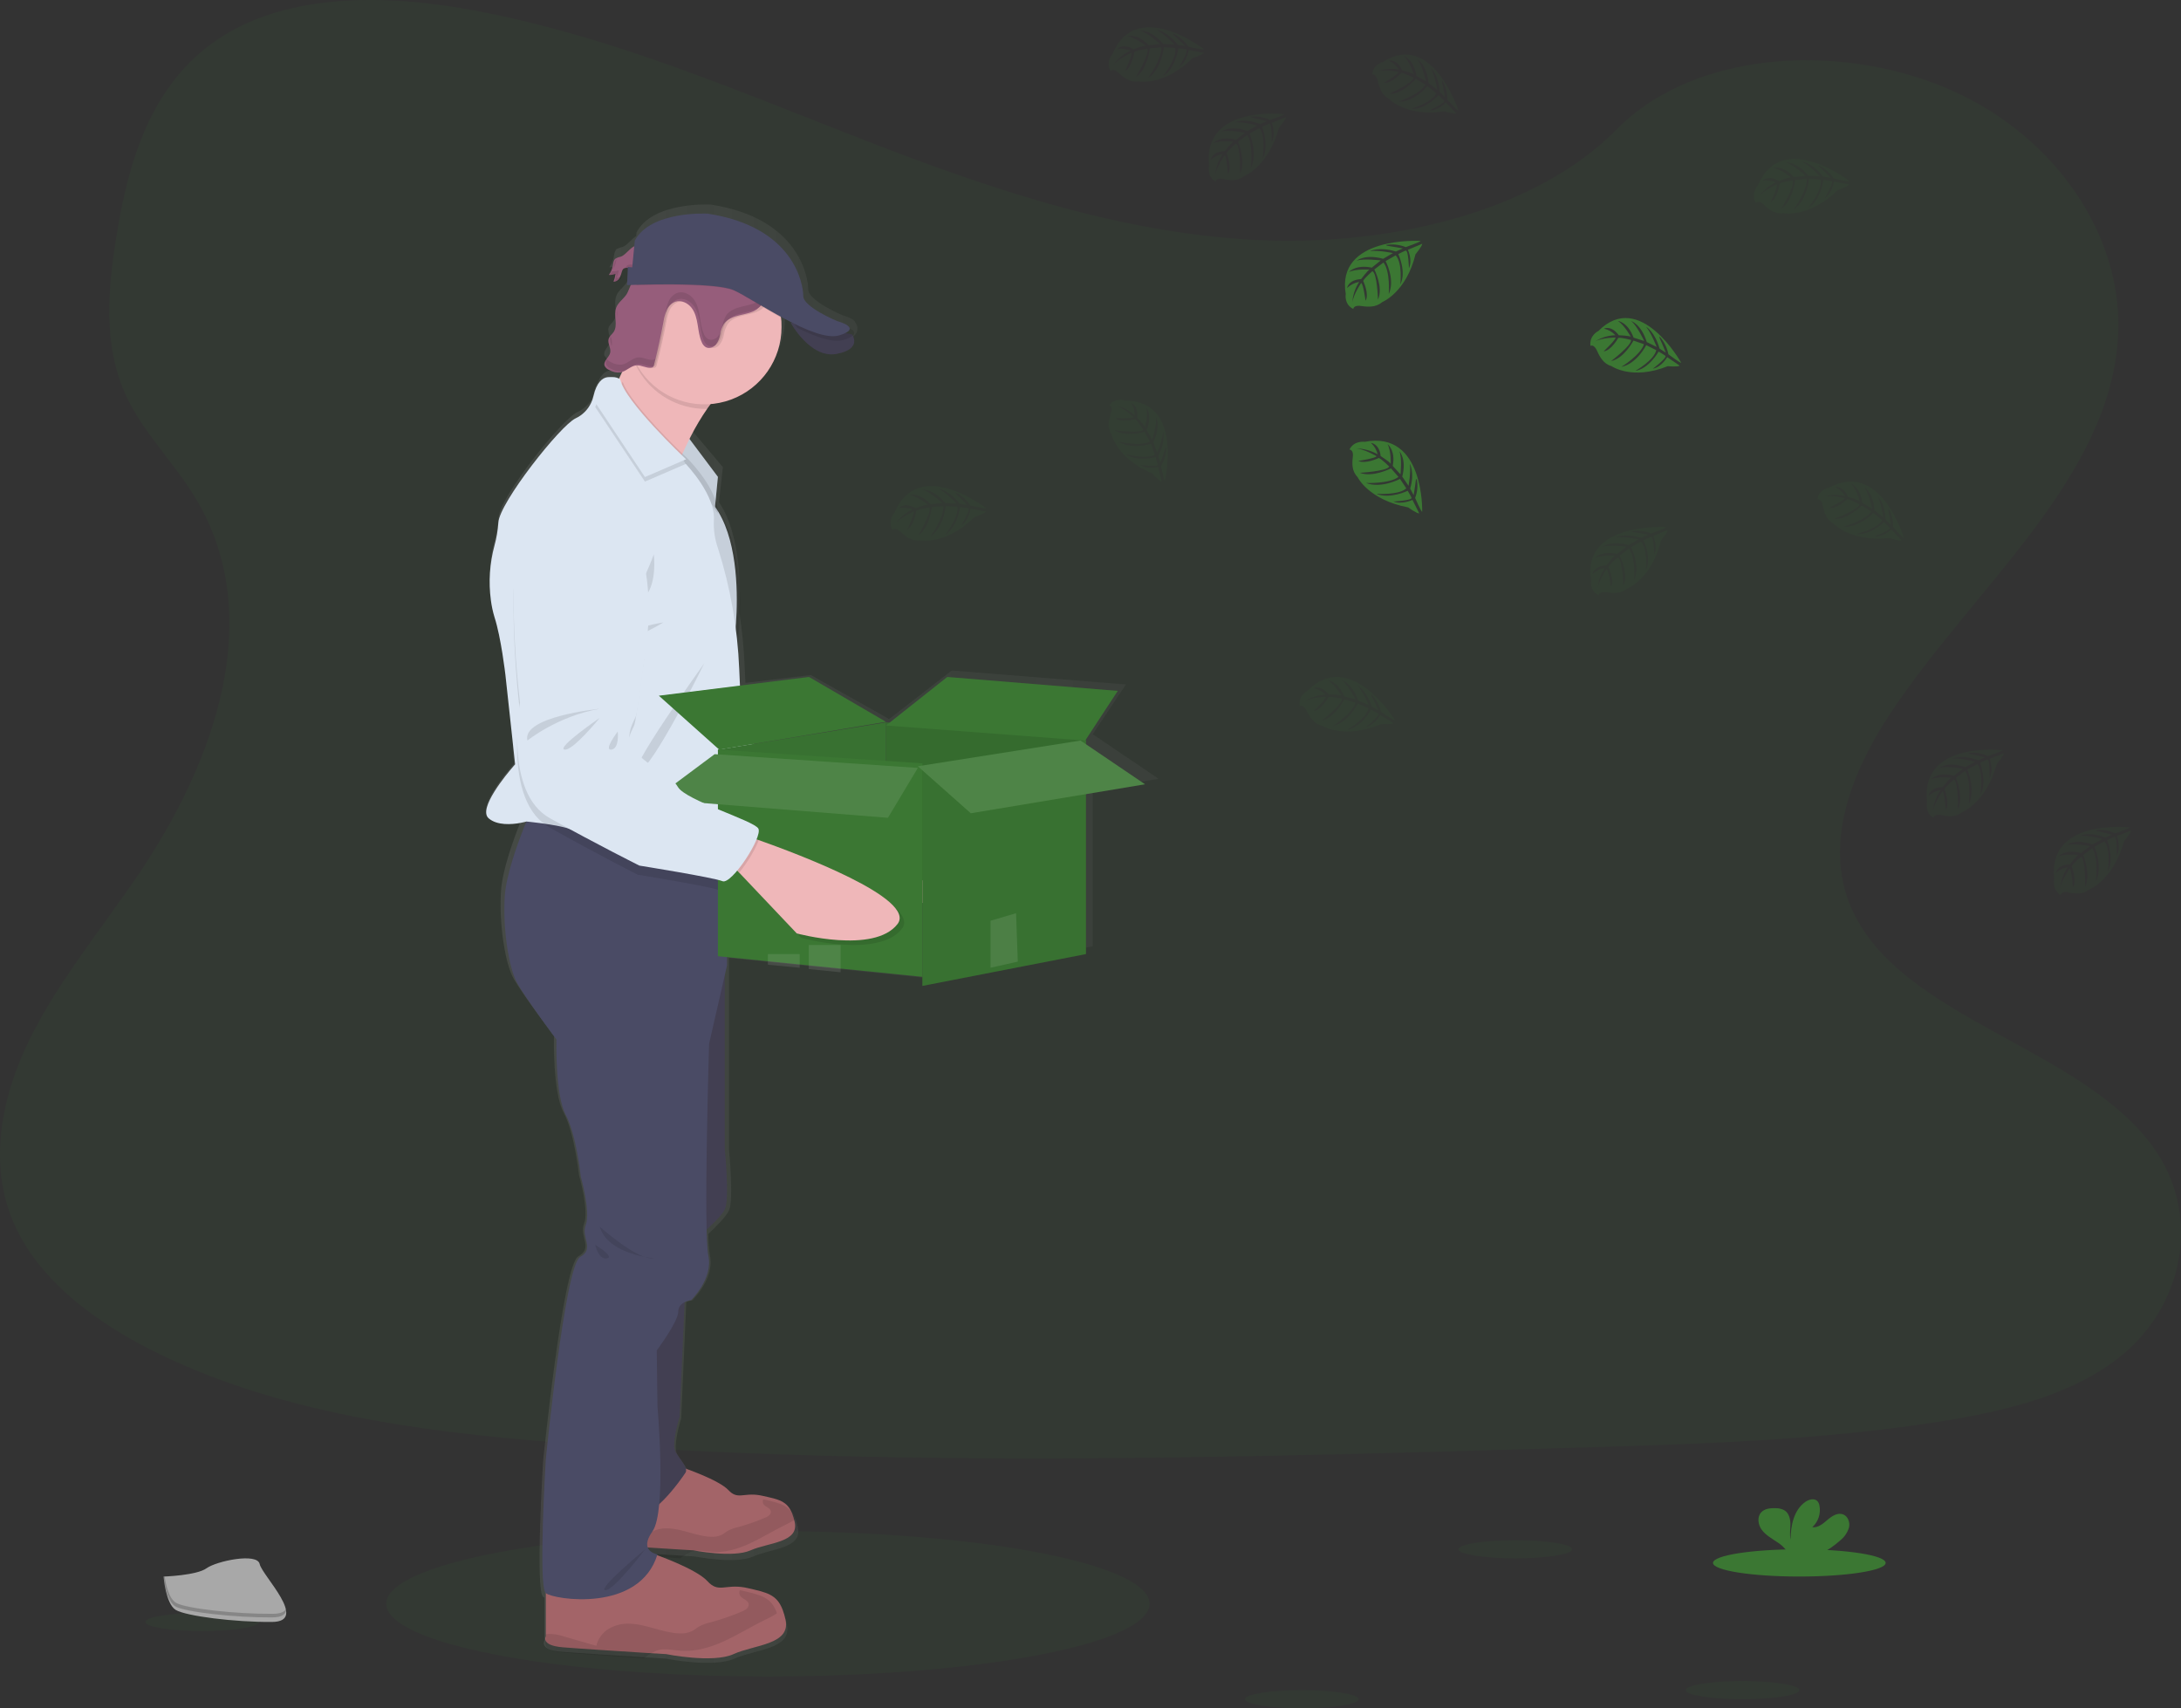 <?xml version="1.0" encoding="UTF-8"?>
<svg width="480px" height="376px" viewBox="0 0 480 376" version="1.1" xmlns="http://www.w3.org/2000/svg" xmlns:xlink="http://www.w3.org/1999/xlink">
    <rect x="0" y="0" width="480" height="376" fill="#333333" stroke="none"/>
    <!-- Generator: Sketch 53 (72520) - https://sketchapp.com -->
    <title>illustration</title>
    <desc>Created with Sketch.</desc>
    <defs>
        <linearGradient x1="0.042%" y1="50.012%" x2="100%" y2="50.012%" id="linearGradient-1">
            <stop stop-color="#808080" stop-opacity="0.25" offset="0%"></stop>
            <stop stop-color="#808080" stop-opacity="0.12" offset="54%"></stop>
            <stop stop-color="#808080" stop-opacity="0.1" offset="100%"></stop>
        </linearGradient>
    </defs>
    <g id="Specialty-Pages" stroke="none" stroke-width="1" fill="none" fill-rule="evenodd">
        <g id="404-Error---Illustration" transform="translate(-720, -229)" fill-rule="nonzero">
            <g id="Content" transform="translate(720, 229)">
                <g id="illustration">
                    <ellipse id="Oval" fill="#3B77333" opacity="0.1" cx="169" cy="353" rx="84" ry="16"></ellipse>
                    <path d="M278.884,52.919 C248.112,51.855 218.805,41.926 190.819,31.067 C162.834,20.207 135.114,8.179 105.079,2.426 C85.761,-1.275 63.666,-1.802 48.104,8.535 C33.123,18.511 28.282,35.684 25.682,51.632 C23.723,63.631 22.572,76.263 27.935,87.498 C31.663,95.298 38.272,101.854 42.846,109.326 C58.76,135.321 47.51,167.377 30.27,192.759 C22.187,204.664 12.797,216.037 6.554,228.697 C0.311,241.357 -2.575,255.912 2.888,268.862 C8.299,281.688 21.198,291.303 35.172,298.073 C63.552,311.826 96.982,315.759 129.603,317.992 C201.793,322.923 274.363,320.79 346.742,318.647 C373.53,317.859 400.432,317.056 426.782,312.918 C441.416,310.619 456.522,306.971 467.148,298.163 C480.633,286.985 483.975,268.059 474.937,254.045 C459.779,230.53 417.881,224.692 407.273,199.462 C401.444,185.572 407.43,170.104 415.908,157.225 C434.09,129.592 464.562,105.35 466.164,73.769 C467.267,52.078 452.618,30.354 429.967,20.088 C406.227,9.328 373.302,10.682 355.795,28.492 C337.751,46.81 306.057,53.864 278.884,52.919 Z" id="Path" fill="#3B77333" opacity="0.1"></path>
                    <path d="M255,171.422 L240.483,161.594 L240.483,161.594 L247.805,150.647 L209.462,147.578 L195.684,158.277 L178.436,148.568 L164.051,150.305 L163.881,146.497 C163.703,142.528 163.305,138.571 162.691,134.646 C162.753,133.456 162.795,132.09 162.79,130.606 C162.79,124.347 161.947,116.051 158.24,110.521 L159.094,102.82 L152.174,94.61 C153.285,92.387 154.552,90.246 155.965,88.204 C156.202,87.861 156.439,87.528 156.695,87.204 C165.677,86.552 172.763,79.137 172.763,70.07 C172.763,69.652 172.763,69.233 172.715,68.819 C172.715,68.652 172.682,68.481 172.663,68.314 C173.54,68.79 174.426,69.266 175.313,69.742 C175.478,69.98 175.668,70.218 175.877,70.499 L175.877,70.499 L175.919,70.551 L176.185,70.88 L176.27,70.98 C176.365,71.094 176.464,71.203 176.564,71.317 L176.63,71.394 C176.881,71.674 177.147,71.96 177.431,72.241 C177.465,72.268 177.497,72.299 177.526,72.331 L177.881,72.664 L177.981,72.755 C178.284,73.026 178.607,73.288 178.929,73.535 L179.033,73.611 L179.441,73.892 L179.574,73.978 C179.73,74.073 179.891,74.173 180.047,74.264 L180.104,74.297 C180.289,74.397 180.479,74.492 180.668,74.582 L180.763,74.62 C180.924,74.69 181.082,74.757 181.237,74.82 L181.384,74.873 C181.55,74.93 181.711,74.982 181.882,75.03 L181.986,75.058 C182.195,75.111 182.403,75.154 182.616,75.187 L182.64,75.187 C182.841,75.219 183.043,75.24 183.247,75.249 L183.384,75.249 C183.566,75.258 183.748,75.258 183.929,75.249 L184.048,75.249 C184.275,75.236 184.501,75.209 184.725,75.168 C185.786,75.028 186.804,74.661 187.711,74.092 C187.942,73.937 188.147,73.746 188.318,73.526 C189.266,72.279 188.223,70.913 188.223,70.913 L188.223,70.913 C187.854,70.028 185.455,69.404 185.455,69.404 C185.455,69.404 177.872,66.225 177.872,63.693 C177.872,61.161 175.976,48.025 156.406,45.022 C156.406,45.022 143.676,44.303 140.097,51.147 L140.021,51.947 C138.969,52.608 138.097,53.936 137.059,54.326 C136.611,54.423 136.178,54.583 135.775,54.802 L135.775,54.712 L135.775,54.712 C135.655,54.817 135.557,54.945 135.485,55.088 C135.263,55.533 135.129,56.018 135.092,56.516 C134.985,57.123 134.775,57.707 134.471,58.243 C134.386,58.396 134.291,58.542 134.187,58.681 L134.187,58.681 L134.106,58.81 C134.656,58.853 135.209,58.763 135.718,58.548 C135.638,59.2 135.478,59.839 135.244,60.452 C135.859,60.472 136.429,60.129 136.704,59.576 L136.704,59.538 L136.765,59.452 C136.884,59.232 136.983,59.001 137.059,58.762 L137.007,58.819 C137.102,58.51 137.187,58.196 137.291,57.891 C137.339,57.72 137.418,57.558 137.524,57.415 C137.78,57.155 138.144,57.034 138.505,57.087 L138.31,61.213 L138.396,61.213 C138.281,61.513 138.142,61.803 137.979,62.079 C137.305,63.174 136.083,63.921 135.632,65.121 C135.438,65.699 135.364,66.311 135.414,66.92 C135.414,67.277 135.457,67.638 135.485,67.995 L135.485,67.967 C135.552,68.919 135.571,69.823 135.059,70.589 C134.708,71.113 134.144,71.508 133.95,72.103 C133.896,72.269 133.872,72.443 133.879,72.617 C133.917,73.138 134.025,73.652 134.201,74.145 C134.203,74.135 134.203,74.125 134.201,74.116 C134.319,74.478 134.347,74.864 134.282,75.239 C134.068,76.191 132.917,76.986 132.973,77.895 C132.97,78.015 132.988,78.134 133.026,78.247 C133.247,78.691 133.631,79.032 134.097,79.199 C134.827,79.616 135.667,79.802 136.504,79.732 C136.818,79.675 137.122,79.571 137.405,79.423 C137.073,80.189 136.732,80.946 136.386,81.664 C136.334,81.779 136.277,81.893 136.22,82.007 C136.22,82.007 133.291,80.041 131.627,84.049 C131.142,84.882 130.794,85.788 130.599,86.733 C130.516,87.111 130.398,87.481 130.248,87.837 C129.51,89.093 128.404,90.09 127.082,90.693 C123.689,92.254 109.982,109.421 109.74,113.867 C109.621,115.602 109.329,117.321 108.868,118.997 C107.789,122.945 107.511,127.071 108.052,131.129 C108.222,132.44 108.503,133.735 108.891,134.998 C110.346,139.439 111.318,147.725 111.318,147.725 L112.892,162.108 C112.833,164.093 112.919,166.08 113.148,168.053 C111.541,169.895 105.09,177.571 107.555,179.661 C109.451,181.308 112.768,181.036 114.631,180.698 C113.062,184.596 110.593,191.374 110.266,196.028 C109.792,202.915 111.076,212.039 113.11,215.542 C115.143,219.045 121.921,228.031 121.921,228.031 C121.921,228.031 121.603,240.358 124.025,244.836 C126.447,249.315 127.423,258.605 127.423,258.605 C127.423,258.605 129.684,266.449 128.551,269.333 C127.419,272.217 130.651,274.616 127.257,276.534 C123.864,278.452 119.522,321.682 119.522,321.682 C119.522,321.682 117.773,350.015 119.522,351.457 C119.616,351.525 119.716,351.584 119.821,351.633 L119.821,361.152 C119.821,361.152 118.608,363.151 123.542,363.555 C126.921,363.827 136.5,364.44 142.183,364.797 L146.586,365.074 C146.586,365.074 157.013,367.158 161.62,365.074 C166.227,362.989 174.393,363.036 173.18,357.53 C173.019,356.78 172.803,356.044 172.535,355.326 C171.203,351.909 168.943,351.519 164.776,350.567 C164.535,350.514 164.302,350.467 164.089,350.429 C159.7,349.663 158.259,351.714 155.8,349.044 C153.662,346.735 146.856,344.151 144.538,343.332 C144.595,343.161 144.666,342.995 144.723,342.818 C144.067,342.707 143.456,342.408 142.965,341.957 L149.245,342.357 L152.984,342.59 C152.984,342.59 161.847,344.365 165.781,342.59 C169.715,340.815 176.635,340.862 175.602,336.184 C175.466,335.546 175.283,334.92 175.057,334.309 C173.924,331.405 172,331.086 168.459,330.282 C168.255,330.239 168.066,330.196 167.876,330.163 C164.146,329.511 162.923,331.253 160.833,328.988 C159.041,327.055 153.387,324.89 151.354,324.152 C151.354,323.095 149.932,321.591 149.036,320.083 C147.984,318.322 149.927,312.158 149.927,312.158 L151.036,286.586 C151.459,286.397 151.905,286.269 152.363,286.205 C152.363,286.205 157.378,281.398 156.245,276.277 C156.014,274.728 155.894,273.165 155.885,271.599 C157.534,270.061 159.805,267.791 160.449,266.392 C161.501,264.112 160.449,253.065 160.449,253.065 L160.449,210.826 L168.838,211.677 L176.45,212.463 L178.768,212.701 L186.38,213.472 L203.874,215.247 L219.638,212.249 L226.458,210.954 L240.483,208.289 L240.483,173.831 L255,171.422 Z M139.538,57.239 L138.561,57.134 C138.884,57.149 139.225,57.211 139.538,57.239 Z" id="Shape" fill="url(#linearGradient-1)"></path>
                    <path d="M220.585,194.92 C215.739,201.603 198.318,198.063 198.318,198.063 L184.817,185.888 L183,184.239 L186.048,178 C186.048,178 187.017,178.257 188.679,178.715 C197.407,181.157 224.675,189.302 220.585,194.92 Z" id="Path" fill="#EFB7B9"></path>
                    <path d="M189,178.725 C188.474,180.752 187.034,183.788 185.603,186 L184,184.328 L186.688,178 C186.688,178 187.551,178.261 189,178.725 Z" id="Path" fill="#000000" opacity="0.1"></path>
                    <path d="M143.772,106.201 C143.772,106.201 131.415,111.646 132.022,125.018 C132.458,133.633 133.403,142.214 134.851,150.719 C134.851,150.719 132.325,170.841 142.844,176.028 C153.363,181.215 163.097,185.48 163.097,185.48 C163.097,185.48 179.554,187.239 181.6,187.966 C183.645,188.693 190.035,177.582 188.856,175.852 C187.677,174.121 172.572,170.492 170.647,167.605 C168.723,164.717 164.272,162.934 164.272,162.934 C164.272,162.934 159.676,160.171 159.363,157.675 C159.051,155.18 160.263,153.32 160.571,152.225 C160.879,151.13 161.659,140.56 161.659,140.56 C161.659,140.56 166.846,102.936 143.772,106.201 Z" id="Path" fill="#DCE6F2"></path>
                    <path d="M153,150 C153,150 135.414,152.589 137.116,158 C137.116,158 143.501,152.159 153,150 Z" id="Path" fill="#000000" opacity="0.1"></path>
                    <path d="M152,152 C152,152 143.563,159.598 145.214,159.987 C146.865,160.376 152,152 152,152 Z" id="Path" fill="#000000" opacity="0.1"></path>
                    <path d="M156.933,155 C156.933,155 155.338,160.344 156.319,159.982 C157.299,159.62 156.933,155 156.933,155 Z" id="Path" fill="#000000" opacity="0.1"></path>
                    <path d="M190.202,178.459 L189.183,178.17 C189.473,177.225 189.554,176.458 189.316,176.104 C188.148,174.392 173.198,170.807 171.296,167.945 C169.394,165.084 164.981,163.324 164.981,163.324 C164.981,163.324 160.43,160.591 160.12,158.122 C159.81,155.653 161.011,153.813 161.316,152.73 C161.621,151.647 162.393,141.185 162.393,141.185 C162.393,141.185 167.517,103.968 144.664,107.199 C144.664,107.199 132.425,112.59 133.021,125.819 C133.453,134.342 134.391,142.832 135.828,151.245 C135.828,151.245 133.326,171.152 143.744,176.283 C154.163,181.415 163.804,185.634 163.804,185.634 C163.804,185.634 180.099,187.369 182.129,188.093 C182.896,188.367 184.283,186.953 185.641,185.009 L186.414,185.724 L199.691,198.049 C199.691,198.049 216.825,201.639 221.591,194.871 C225.618,189.176 198.805,180.928 190.202,178.459 Z" id="Path" fill="#000000" opacity="0.1"></path>
                    <path d="M136.65,56.481 C136.219,56.564 135.806,56.72 135.431,56.943 C134.99,57.301 134.99,57.914 134.88,58.449 C134.751,59.193 134.45,59.898 134,60.511 C134.501,60.547 135.003,60.466 135.466,60.274 C135.39,60.864 135.243,61.444 135.026,62 C135.586,62.014 136.102,61.705 136.346,61.21 C136.579,60.724 136.763,60.217 136.896,59.696 C136.938,59.54 137.009,59.393 137.108,59.264 C137.512,58.794 138.265,59.005 138.89,59.066 C139.949,59.153 140.974,58.671 141.566,57.806 C142.231,56.818 142.271,54.29 140.686,54.022 C139.031,53.755 138.001,55.99 136.65,56.481 Z" id="Path" fill="#965D7B"></path>
                    <g id="Group" opacity="0.1" transform="translate(134, 57)" fill="#000000">
                        <path d="M1.549,0.713 C1.592,0.508 1.62,0.296 1.672,0.092 L1.672,0.092 C1.222,0.438 1.198,1.025 1.08,1.546 C1.02,1.846 0.927,2.141 0.801,2.425 C1.173,1.902 1.428,1.321 1.549,0.713 L1.549,0.713 Z" id="Path"></path>
                        <path d="M1.701,4.154 C1.936,3.618 2.096,3.058 2.174,2.487 C1.7,2.663 1.186,2.741 0.673,2.717 C0.523,3.01 0.341,3.289 0.128,3.55 C0.665,3.587 1.204,3.509 1.701,3.325 C1.622,3.896 1.463,4.456 1.227,4.992 C1.829,5.004 2.385,4.706 2.648,4.229 C2.766,4.04 2.861,3.84 2.932,3.633 C2.65,3.981 2.185,4.177 1.701,4.154 L1.701,4.154 Z" id="Path"></path>
                        <path d="M5.859,1.321 C5.187,1.262 4.372,1.058 3.936,1.512 C3.833,1.638 3.756,1.779 3.709,1.929 C3.666,2.038 3.628,2.15 3.595,2.263 C4.045,1.95 4.775,2.117 5.386,2.171 C6.525,2.253 7.626,1.788 8.266,0.954 C8.409,0.752 8.516,0.531 8.583,0.3 C7.924,1.017 6.904,1.4 5.859,1.321 Z" id="Path"></path>
                    </g>
                    <polygon id="Path" fill="#DCE6F2" points="151.279 96 158 104.958 157.123 114 149 99.908"></polygon>
                    <polygon id="Path" fill="#000000" opacity="0.1" points="158 104.958 157.175 113.463 157.122 114 149.789 101.28 149 99.908 149.229 99.512 151.275 96 151.73 96.606"></polygon>
                    <path d="M162.719,83.806 C160.209,84.509 157.812,86.923 155.726,89.854 C154.316,91.877 153.055,93.995 151.952,96.193 C151.267,97.533 150.664,98.821 150.163,99.942 L149.813,100.74 C148.967,102.693 148.495,104 148.495,104 C148.495,104 129.287,89.888 132.326,88.937 C133.347,88.619 134.689,86.481 136.017,83.787 L136.182,83.444 C137.024,81.715 137.85,79.786 138.585,77.971 C140.087,74.241 141.201,71 141.201,71 C141.201,71 170.378,81.667 162.719,83.806 Z" id="Path" fill="#EFB7B9"></path>
                    <path d="M174,71 C174,71 178.312,78.987 184.105,77.898 C189.898,76.809 187.514,73.609 187.514,73.609 L174,71 Z" id="Path" fill="#444053"></path>
                    <path d="M165.194,341.232 C161.323,342.96 152.57,341.232 152.57,341.232 L148.881,341.007 C144.09,340.708 136.07,340.202 133.234,339.977 C129.094,339.645 130.11,337.987 130.11,337.987 L130.11,327.972 L150.193,323 C150.193,323 158.132,325.655 160.307,327.972 C162.372,330.182 163.579,328.483 167.263,329.12 C167.445,329.152 167.637,329.19 167.838,329.237 C171.335,330.018 173.233,330.328 174.354,333.16 C174.579,333.755 174.76,334.366 174.895,334.986 C175.93,339.547 169.06,339.514 165.194,341.232 Z" id="Path" fill="#A36468"></path>
                    <path d="M175,334.419 C174.286,334.899 173.536,335.314 172.757,335.658 C170.143,336.943 167.657,338.51 165.015,339.723 C162.372,340.937 159.525,341.802 156.664,341.571 C155.167,341.454 153.637,341.059 152.206,341.52 C151.322,341.888 150.488,342.386 149.73,343 C144.977,342.672 137.021,342.119 134.208,341.874 C130.102,341.51 131.109,339.698 131.109,339.698 L131.109,338.417 C131.257,338.417 131.423,338.371 131.613,338.356 C132.597,338.339 133.576,338.497 134.512,338.822 C136.575,339.426 138.628,340.02 140.691,340.614 C141.033,339.22 141.893,338.039 143.067,337.347 C144.244,336.674 145.566,336.347 146.898,336.4 C150.096,336.446 153.124,338.08 156.317,338.243 C157.21,338.332 158.109,338.17 158.927,337.772 C159.364,337.537 159.749,337.194 160.176,336.933 C160.861,336.576 161.584,336.313 162.329,336.149 C164.424,335.588 166.48,334.873 168.484,334.009 C169.054,333.768 169.72,333.333 169.644,332.678 C169.544,331.807 168.275,331.705 167.942,330.906 C167.823,330.614 167.837,330.279 167.98,330 C168.161,330.036 168.351,330.077 168.551,330.128 C172.006,330.983 173.888,331.321 175,334.419 Z" id="Path" fill="#000000" opacity="0.1"></path>
                    <path d="M161.444,364.071 C156.888,366.161 146.578,364.071 146.578,364.071 L142.238,363.816 C136.618,363.455 127.151,362.853 123.808,362.569 C118.931,362.164 120.13,360.161 120.13,360.161 L120.13,348.02 L143.787,342 C143.787,342 153.138,345.212 155.699,348.02 C158.131,350.693 159.536,348.636 163.895,349.407 C164.111,349.445 164.336,349.493 164.571,349.546 C168.69,350.51 170.925,350.871 172.244,354.3 C172.511,355.02 172.724,355.758 172.882,356.51 C174.071,362.029 166,361.986 161.444,364.071 Z" id="Path" fill="#A36468"></path>
                    <path d="M171,355.077 C170.173,355.631 169.303,356.11 168.401,356.508 C165.372,357.99 162.488,359.797 159.425,361.199 C156.363,362.6 153.062,363.594 149.743,363.333 C148.01,363.197 146.235,362.73 144.592,363.273 C143.562,363.703 142.593,364.284 141.712,365 C136.225,364.623 126.982,363.996 123.718,363.699 C118.957,363.278 120.127,361.188 120.127,361.188 L120.127,359.712 C120.321,359.678 120.516,359.655 120.712,359.642 C121.853,359.619 122.989,359.801 124.074,360.179 L131.234,362.248 C131.637,360.635 132.641,359.271 134.01,358.477 C135.375,357.696 136.908,357.319 138.454,357.382 C142.162,357.437 145.669,359.32 149.373,359.511 C150.404,359.612 151.442,359.427 152.388,358.974 C152.898,358.698 153.324,358.301 153.839,358.005 C154.631,357.589 155.47,357.285 156.335,357.101 C158.75,356.447 161.121,355.622 163.433,354.63 C164.094,354.349 164.866,353.847 164.777,353.093 C164.66,352.089 163.19,351.969 162.801,351.045 C162.669,350.707 162.686,350.323 162.848,350 C163.059,350.04 163.279,350.09 163.508,350.146 C167.53,351.11 169.712,351.502 171,355.077 Z" id="Path" fill="#000000" opacity="0.1"></path>
                    <path d="M150.863,282 L149.57,311.806 C149.57,311.806 147.634,317.892 148.684,319.633 C149.735,321.374 151.507,323.11 150.863,324.14 C150.219,325.169 142.474,336.298 139.971,332.029 C137.469,327.759 135,309.258 135,309.258 L137.309,286.407 L150.863,282 Z" id="Path" fill="#444053"></path>
                    <path d="M155.697,207 L159.505,211.737 L159.505,252.942 C159.505,252.942 160.619,263.926 159.505,266.195 C158.392,268.463 152.747,273 152.747,273 L148,250.315 L149.026,226.318 L155.697,207 Z" id="Path" fill="#444053"></path>
                    <path d="M150.863,282 L149.57,311.806 C149.57,311.806 147.634,317.892 148.684,319.633 C149.735,321.374 151.507,323.11 150.863,324.14 C150.219,325.169 142.474,336.298 139.971,332.029 C137.469,327.759 135,309.258 135,309.258 L137.309,286.407 L150.863,282 Z" id="Path" fill="#37384E" opacity="0.1"></path>
                    <path d="M155.697,207 L159.505,211.737 L159.505,252.942 C159.505,252.942 160.619,263.926 159.505,266.195 C158.392,268.463 152.747,273 152.747,273 L148,250.315 L149.026,226.318 L155.697,207 Z" id="Path" fill="#37384E" opacity="0.1"></path>
                    <path d="M160,190.38 L160,212.511 L156.058,229.738 C156.058,229.738 154.795,271.31 155.897,276.365 C157,281.42 152.112,286.166 152.112,286.166 C152.112,286.166 149.272,286.484 149.272,288.694 C149.272,290.903 144.54,297.229 144.54,297.229 L144.697,309.558 C144.697,309.558 146.75,332.636 143.594,337.061 C140.438,341.485 144.697,342.12 144.697,342.12 C140.755,355.08 121.827,352.078 120.118,350.656 C118.41,349.233 120.118,321.256 120.118,321.256 C120.118,321.256 124.349,278.579 127.661,276.682 C130.974,274.786 127.822,272.415 128.925,269.57 C130.027,266.725 127.822,258.981 127.822,258.981 C127.822,258.981 126.876,249.81 124.51,245.386 C122.144,240.962 122.456,228.79 122.456,228.79 C122.456,228.79 115.831,219.937 113.863,216.461 C111.894,212.985 110.626,203.975 111.099,197.176 C111.421,192.581 113.83,185.89 115.358,182.04 C116.092,180.195 116.622,179 116.622,179 L117.071,179.119 L142.917,185.899 L160,190.38 Z" id="Path" fill="#4A4B65"></path>
                    <path d="M162.74,83.915 C160.272,84.623 157.915,87.051 155.863,90 L155.327,90 C149.206,90.004 143.55,86.735 140.502,81.43 C139.876,80.35 139.372,79.203 139,78.012 C140.478,74.26 141.573,71 141.573,71 C141.573,71 170.272,81.764 162.74,83.915 Z" id="Path" fill="#000000" opacity="0.1"></path>
                    <path d="M172,71.992 C172.012,79.114 167.572,85.486 160.883,87.95 C154.193,90.415 146.674,88.447 142.053,83.024 C137.432,77.6 136.691,69.872 140.197,63.671 C140.712,62.752 141.314,61.883 141.995,61.078 C143.116,59.744 144.434,58.587 145.903,57.649 C150.952,54.444 157.316,54.126 162.66,56.811 C168.004,59.496 171.542,64.789 171.976,70.748 C171.986,71.166 172,71.579 172,71.992 Z" id="Path" fill="#EFB7B9"></path>
                    <path d="M158,112.489 L157.944,113 L150.155,100.924 C149.34,102.833 148.886,104.111 148.886,104.111 C148.886,104.111 130.387,90.298 133.314,89.369 C134.298,89.058 135.59,86.968 136.869,84.334 L137.028,84 C138.386,88.013 146.278,96.034 149.561,99.248 C149.94,99.619 150.254,99.926 150.497,100.149 L150.998,100.613 L151.261,100.873 C152.455,102.095 157.494,107.482 158,112.489 Z" id="Path" fill="#000000" opacity="0.1"></path>
                    <path d="M163,154.21 L162.135,182.044 L161.983,187 C161.983,187 151.732,186.05 142.166,185.004 C134.464,184.163 127.203,183.255 126.086,182.723 C124.66,182.053 121.603,181.535 119.192,181.207 C117.328,180.955 115.864,180.822 115.864,180.822 C115.864,180.822 115.317,180.984 114.476,181.136 C112.64,181.469 109.417,181.739 107.539,180.109 C105.138,178.023 111.447,170.444 113.021,168.624 L113.368,168.229 L112.774,162.741 L111.228,148.508 C111.228,148.508 110.277,140.311 108.851,135.915 C108.47,134.665 108.195,133.385 108.029,132.089 C107.499,128.075 107.77,123.995 108.827,120.086 C109.279,118.425 109.566,116.723 109.683,115.006 C109.921,110.61 123.352,93.621 126.68,92.077 C128.178,91.379 129.382,90.178 130.085,88.684 C130.317,88.214 130.491,87.718 130.603,87.206 C132.029,81.028 135.638,83.48 135.638,83.48 C136.508,88.313 149.977,101.106 149.977,101.106 L150.244,101.372 C151.58,102.74 157.532,109.165 157.109,114.649 C157.025,116.69 157.33,118.729 158.008,120.656 C160.748,129.278 162.323,138.228 162.691,147.268 L163,154.21 Z" id="Path" fill="#DCE6F2"></path>
                    <path d="M143.902,122 C143.902,122 140.756,130.683 138.397,132.088 C136.037,133.493 145.026,135.051 143.902,122 Z" id="Path" fill="#000000" opacity="0.1"></path>
                    <path d="M146,137 C146,137 139,138.058 139,139.644 C139,141.23 146,137 146,137 Z" id="Path" fill="#000000" opacity="0.1"></path>
                    <path d="M155,146 C155,146 143.577,169.28 140.383,169.985 C137.19,170.691 155,146 155,146 Z" id="Path" fill="#000000" opacity="0.1"></path>
                    <path d="M151,102.089 L141.938,106 L131,89.596 C131.23,89.133 131.402,88.645 131.514,88.141 C132.927,82.059 136.504,84.473 136.504,84.473 C137.367,89.231 150.717,101.827 150.717,101.827 L151,102.089 Z" id="Path" fill="#000000" opacity="0.1"></path>
                    <path d="M151,101.089 L141.938,105 L131,88.596 C131.23,88.133 131.402,87.645 131.514,87.141 C132.927,81.059 136.504,83.473 136.504,83.473 C137.367,88.231 150.717,100.827 150.717,100.827 L151,101.089 Z" id="Path" fill="#DCE6F2"></path>
                    <path d="M162.848,187.412 C162.848,187.412 152.637,186.465 143.108,185.423 L160.206,189.898 L160.206,195.106 C159.457,195.783 158.809,196.133 158.387,195.953 C156.417,195.125 140.338,192.521 140.338,192.521 C140.338,192.521 130.998,187.786 120.92,182.105 C120.675,181.969 120.438,181.821 120.21,181.66 C119.034,180.862 118.022,179.848 117.226,178.672 C115.364,175.978 114.455,172.517 114.062,169.122 C113.841,167.177 113.759,165.218 113.816,163.261 C113.865,161.042 114.067,158.829 114.422,156.637 C113.447,148.15 112.973,139.613 113.001,131.071 C113.12,117.814 125.552,113.079 125.552,113.079 C148.403,111.067 141.318,147.997 141.318,147.997 C141.318,147.997 139.997,158.413 139.637,159.478 C139.277,160.543 137.984,162.319 138.159,164.804 C138.334,167.29 142.701,170.263 142.701,170.263 C142.701,170.263 146.964,172.261 148.721,175.221 C149.999,177.403 158.307,180.362 163,182.474 L162.848,187.412 Z" id="Path" fill="#000000" opacity="0.1"></path>
                    <path d="M171,61.607 C171.009,62.384 170.843,63.154 170.514,63.863 C170.265,64.442 169.977,65.003 169.65,65.544 C169.139,66.539 168.414,67.415 167.524,68.112 C166.403,68.891 164.985,69.108 163.641,69.425 C162.296,69.741 160.898,70.246 160.131,71.36 C159.715,72.077 159.437,72.861 159.311,73.674 C159.182,74.486 158.848,75.255 158.34,75.911 C157.795,76.571 156.861,76.788 156.068,76.44 C155.662,76.174 155.354,75.789 155.189,75.34 C154.636,74.127 154.495,72.781 154.272,71.474 C154.049,70.166 153.733,68.82 152.908,67.768 C152.083,66.715 150.622,66.021 149.325,66.432 C148.449,66.76 147.748,67.421 147.384,68.263 C147.025,69.098 146.779,69.974 146.651,70.869 C146.049,74.073 145.338,77.259 144.52,80.425 C144.495,80.555 144.44,80.677 144.36,80.784 C144.23,80.909 144.056,80.98 143.874,80.982 C142.787,81.124 141.743,80.382 140.646,80.463 C140.533,80.47 140.421,80.487 140.311,80.515 C136.678,74.373 137.378,66.678 142.063,61.252 L142.151,61.229 C142.881,60.977 143.544,60.571 144.093,60.039 C144.793,59.357 145.442,58.627 146.034,57.853 L146.423,57.381 C147.538,56.074 148.809,54.9 150.209,53.883 C150.591,53.578 151.029,53.348 151.5,53.203 C151.903,53.127 152.316,53.114 152.723,53.165 C154.4,53.361 156.09,53.423 157.777,53.349 C158.952,53.17 160.137,53.053 161.325,53 C164.398,53.085 167.019,55.195 168.961,57.509 C170.005,58.694 170.937,60.058 171,61.607 Z" id="Path" fill="#000000" opacity="0.1"></path>
                    <path d="M137.936,64.71 C137.271,65.786 136.07,66.517 135.62,67.696 C134.96,69.408 136.075,71.539 135.051,73.067 C134.711,73.581 134.152,73.963 133.96,74.553 C133.635,75.548 134.525,76.609 134.295,77.633 C134.066,78.656 132.698,79.519 133.061,80.519 C133.276,80.955 133.653,81.293 134.114,81.462 C134.838,81.872 135.673,82.055 136.505,81.986 C137.811,81.774 138.782,80.51 140.108,80.415 C141.184,80.34 142.212,81.076 143.284,80.939 C143.464,80.933 143.634,80.86 143.762,80.736 C143.844,80.631 143.898,80.508 143.92,80.378 C144.724,77.218 145.426,74.036 146.025,70.832 C146.147,69.937 146.389,69.062 146.743,68.229 C147.104,67.389 147.794,66.729 148.656,66.399 C149.933,65.993 151.369,66.682 152.187,67.733 C153.005,68.785 153.316,70.129 153.536,71.436 C153.756,72.742 153.894,74.086 154.435,75.298 C154.599,75.748 154.904,76.134 155.306,76.402 C156.023,76.812 156.989,76.487 157.54,75.874 C158.044,75.217 158.373,74.447 158.496,73.633 C158.621,72.822 158.895,72.041 159.305,71.327 C160.061,70.214 161.443,69.709 162.763,69.393 C164.084,69.078 165.476,68.856 166.59,68.078 C167.466,67.381 168.181,66.508 168.686,65.517 C169.394,64.3 170.054,62.979 169.997,61.579 C169.934,60.051 169.016,58.688 168.035,57.499 C166.122,55.188 163.534,53.08 160.506,53 C159.334,53.048 158.166,53.165 157.009,53.349 C155.346,53.423 153.68,53.36 152.029,53.16 C151.627,53.113 151.22,53.127 150.823,53.203 C150.359,53.343 149.927,53.574 149.556,53.882 C148.175,54.896 146.921,56.067 145.819,57.372 C145.109,58.3 144.339,59.182 143.514,60.013 C142.973,60.545 142.319,60.952 141.6,61.206 C141.122,61.338 140.643,61.244 140.189,61.39 C138.778,61.829 138.591,63.644 137.936,64.71 Z" id="Path" fill="#965D7B"></path>
                    <path d="M184.107,77.897 C180.323,78.609 177.188,75.475 175.452,73.189 C174.919,72.495 174.434,71.763 174,71 L186.987,73.509 L187.512,73.611 C187.512,73.611 189.901,76.812 184.107,77.897 Z" id="Path" fill="#37384E" opacity="0.1"></path>
                    <g id="Group" opacity="0.1" transform="translate(133, 60)" fill="#000000">
                        <path d="M1.679,15.85 C1.733,15.224 1.637,14.595 1.4,14.013 C1.4,14.061 1.356,14.109 1.342,14.157 C1.135,14.797 1.414,15.462 1.592,16.127 C1.63,16.038 1.659,15.945 1.679,15.85 L1.679,15.85 Z" id="Path"></path>
                        <path d="M2.824,8.02 C2.774,8.682 2.787,9.346 2.862,10.005 C2.911,9.344 2.898,8.679 2.824,8.02 L2.824,8.02 Z" id="Path"></path>
                        <path d="M36.23,3.549 C35.724,4.556 35.005,5.444 34.123,6.15 C33.012,6.94 31.612,7.16 30.275,7.48 C28.938,7.8 27.557,8.312 26.797,9.441 C26.386,10.167 26.111,10.961 25.984,11.784 C25.859,12.609 25.528,13.39 25.022,14.056 C24.469,14.678 23.497,15.013 22.776,14.592 C22.372,14.32 22.066,13.928 21.901,13.473 C21.357,12.243 21.213,10.885 20.996,9.556 C20.78,8.226 20.457,6.868 19.64,5.801 C18.822,4.735 17.374,4.032 16.09,4.448 C15.222,4.782 14.528,5.451 14.166,6.303 C13.81,7.148 13.567,8.036 13.444,8.943 C12.845,12.192 12.139,15.419 11.328,18.623 C11.305,18.756 11.251,18.88 11.169,18.987 C11.04,19.113 10.869,19.186 10.688,19.193 C9.611,19.331 8.576,18.585 7.494,18.662 C6.162,18.757 5.185,20.039 3.872,20.25 C3.035,20.324 2.194,20.139 1.467,19.719 C1.133,19.576 0.833,19.364 0.587,19.097 C0.359,19.422 0.293,19.832 0.409,20.211 C0.621,20.657 1.001,21 1.467,21.168 C2.194,21.588 3.035,21.773 3.872,21.699 C5.185,21.488 6.162,20.207 7.494,20.111 C8.576,20.034 9.611,20.78 10.688,20.642 C10.869,20.635 11.04,20.562 11.169,20.436 C11.251,20.33 11.305,20.205 11.328,20.073 C12.136,16.884 12.841,13.658 13.444,10.393 C13.567,9.485 13.81,8.597 14.166,7.753 C14.528,6.9 15.222,6.231 16.09,5.897 C17.374,5.481 18.817,6.184 19.64,7.25 C20.462,8.317 20.775,9.68 20.996,11.005 C21.217,12.33 21.357,13.693 21.901,14.922 C22.066,15.378 22.372,15.769 22.776,16.041 C23.497,16.457 24.469,16.127 25.022,15.505 C25.528,14.84 25.859,14.059 25.984,13.233 C26.111,12.41 26.386,11.616 26.797,10.89 C27.557,9.761 28.947,9.254 30.275,8.929 C31.603,8.604 33.002,8.389 34.123,7.6 C35.005,6.893 35.724,6.005 36.23,4.998 C36.942,3.769 37.606,2.43 37.548,1.009 C37.538,0.826 37.519,0.645 37.49,0.464 C37.258,1.559 36.831,2.603 36.23,3.549 L36.23,3.549 Z" id="Path"></path>
                    </g>
                    <path d="M169.869,62.837 C171.097,65.036 171.825,67.483 172,70 C167.732,67.588 163.719,64.94 161.693,64.018 C158.163,62.412 144.962,62.653 140,62.803 C140.519,61.869 141.125,60.987 141.811,60.169 C142.944,58.813 144.277,57.638 145.762,56.686 C149.737,54.146 154.575,53.364 159.14,54.526 C163.704,55.687 167.593,58.69 169.893,62.827 L169.869,62.837 Z" id="Path" fill="#000000" opacity="0.1"></path>
                    <path d="M185.654,74.81 C183.306,75.522 179.473,74.146 175.499,72.174 C174.949,71.485 174.448,70.758 174,70 L187.407,72.491 C188.296,73.088 188.52,73.939 185.654,74.81 Z" id="Path" fill="#000000" opacity="0.1"></path>
                    <path d="M155.719,47.021 C155.719,47.021 143.222,46.322 139.709,52.963 L139.143,58.848 L138.19,58.745 L138,62.748 C138,62.748 157.1,61.933 161.446,63.853 C165.793,65.773 179.299,75.447 184.712,73.816 C190.125,72.185 184.236,70.67 184.236,70.67 C184.236,70.67 176.785,67.581 176.785,65.158 C176.785,62.734 174.938,49.934 155.719,47.021 Z" id="Path" fill="#4A4B65"></path>
                    <path d="M132,270 C132,270 140.375,277.549 144,276.968 C144,276.968 133.75,276.155 132,270 Z" id="Path" fill="#000000" opacity="0.1"></path>
                    <path d="M131,274 C131,274 131.694,277.301 133.545,276.978 C135.396,276.654 131,274 131,274 Z" id="Path" fill="#000000" opacity="0.1"></path>
                    <path d="M142,341 C142,341 131.418,349.759 133.203,349.996 C134.987,350.232 142,341 142,341 Z" id="Path" fill="#000000" opacity="0.1"></path>
                    <polygon id="Path" fill="#3B77333" points="158 165.016 195 159 195 194 159.845 192.161"></polygon>
                    <polygon id="Path" fill="#000000" opacity="0.05" points="158 165.016 195 159 195 194 159.845 192.161"></polygon>
                    <polygon id="Path" fill="#3B77333" points="195 159 239 162.318 236.565 192.776 195 194"></polygon>
                    <polygon id="Path" fill="#000000" opacity="0.1" points="195 159 239 162.318 236.565 192.776 195 194"></polygon>
                    <polygon id="Path" fill="#3B77333" points="208.478 149 195 159.682 238.836 163 246 152.068"></polygon>
                    <polygon id="Path" fill="#3B77333" points="145 153.125 178.047 149 195 158.877 158.291 165"></polygon>
                    <polygon id="Path" fill="#3B77333" points="203 168.017 203 215 185.71 213.256 178.19 212.502 175.898 212.266 168.382 211.507 158 210.461 158 165 194.904 167.47"></polygon>
                    <polygon id="Path" fill="#3B77333" points="239 163 239 209.994 225.208 212.678 218.5 213.983 203 217 203 168.811"></polygon>
                    <polygon id="Path" fill="#000000" opacity="0.05" points="239 163 239 209.994 225.208 212.678 218.5 213.983 203 217 203 168.811"></polygon>
                    <polygon id="Path" fill="#3B77333" points="144 175.896 157.281 166 202 169.019 195.417 180"></polygon>
                    <polygon id="Path" fill="#FFFFFF" opacity="0.1" points="144 175.896 157.281 166 202 169.019 195.417 180"></polygon>
                    <polygon id="Path" fill="#3B77333" points="237.8 163 202 168.653 213.652 179 252 172.623"></polygon>
                    <polygon id="Path" fill="#FFFFFF" opacity="0.1" points="237.8 163 202 168.653 213.652 179 252 172.623"></polygon>
                    <polygon id="Path" fill="#FFFFFF" opacity="0.1" points="224 211.655 218 213 218 202.654 223.62 201"></polygon>
                    <polygon id="Path" fill="#FFFFFF" opacity="0.1" points="185 208 185 214 178 213.301 178 208"></polygon>
                    <polygon id="Path" fill="#FFFFFF" opacity="0.1" points="176 210 176 213 169 212.339 169 210"></polygon>
                    <path d="M198.523,204.39 C193.372,211.055 176.358,206.45 176.358,206.45 L163.716,193.11 L162,191.302 L165.355,185 C165.355,185 166.313,185.32 167.914,185.882 C176.387,188.878 202.861,198.781 198.523,204.39 Z" id="Path" fill="#000000" opacity="0.1"></path>
                    <path d="M197.523,203.39 C192.372,210.055 175.358,205.45 175.358,205.45 L162.716,192.11 L161,190.302 L164.355,184 C164.355,184 165.313,184.32 166.914,184.882 C175.387,187.878 201.861,197.781 197.523,203.39 Z" id="Path" fill="#EFB7B9"></path>
                    <path d="M167,184.87 C166.29,186.879 164.486,189.853 162.741,192 L161,190.216 L164.404,184 C164.404,184 165.381,184.316 167,184.87 Z" id="Path" fill="#000000" opacity="0.1"></path>
                    <path d="M125.719,111.081 C125.719,111.081 113.121,115.817 113.001,129.076 C112.973,137.621 113.453,146.16 114.441,154.649 C114.441,154.649 110.842,174.42 121.04,180.103 C131.238,185.785 140.717,190.521 140.717,190.521 C140.717,190.521 157.01,193.125 159.011,193.954 C161.013,194.783 167.967,184.128 166.887,182.352 C165.807,180.576 150.973,176.196 149.211,173.236 C147.45,170.276 143.112,168.282 143.112,168.282 C143.112,168.282 138.687,165.304 138.509,162.818 C138.331,160.331 139.637,158.556 140.006,157.49 C140.376,156.425 141.715,146.006 141.715,146.006 C141.715,146.006 148.875,109.045 125.719,111.081 Z" id="Path" fill="#DCE6F2"></path>
                    <path d="M132,156 C132,156 114.737,157.697 116.074,163 C116.074,163 122.634,157.65 132,156 Z" id="Path" fill="#000000" opacity="0.1"></path>
                    <path d="M132,158 C132,158 122.464,164.538 124.215,164.981 C125.966,165.424 132,158 132,158 Z" id="Path" fill="#000000" opacity="0.1"></path>
                    <path d="M135.958,161 C135.958,161 132.737,165.212 134.558,164.992 C136.378,164.772 135.958,161 135.958,161 Z" id="Path" fill="#000000" opacity="0.1"></path>
                    <path d="M312.627,53.024 C312.627,53.024 294.001,51.925 296.177,64.714 C296.177,64.714 295.741,66.973 297.834,68 C297.834,68 297.868,67.041 299.745,67.372 C300.414,67.482 301.093,67.514 301.77,67.468 C302.686,67.408 303.557,67.056 304.25,66.465 L304.25,66.465 C304.25,66.465 309.49,64.349 311.529,55.964 C311.529,55.964 313.038,54.132 312.999,53.662 L309.852,54.981 C309.852,54.981 310.926,57.202 310.078,59.049 C310.078,59.049 309.98,55.062 309.372,55.154 C309.25,55.154 307.74,55.926 307.74,55.926 C307.74,55.926 309.588,59.792 308.191,62.608 C308.191,62.608 308.72,57.84 307.161,56.204 L304.946,57.47 C304.946,57.47 307.107,61.466 305.642,64.728 C305.642,64.728 306.019,59.725 304.48,57.777 L302.471,59.308 C302.471,59.308 304.505,63.251 303.265,65.956 C303.265,65.956 303.103,60.133 302.034,59.692 C302.034,59.692 300.28,61.207 300.015,61.831 C300.015,61.831 301.402,64.709 300.539,66.201 C300.539,66.201 300.01,62.32 299.559,62.301 C299.559,62.301 297.809,64.872 297.628,66.618 C297.713,64.991 298.231,63.413 299.133,62.042 C298.124,62.229 297.194,62.701 296.456,63.4 C296.456,63.4 296.726,61.582 299.564,61.423 C299.564,61.423 301.034,59.471 301.397,59.351 C301.397,59.351 298.574,59.121 296.863,59.864 C296.863,59.864 298.368,58.152 301.917,58.905 L303.877,57.322 C303.877,57.322 300.162,56.842 298.584,57.375 C298.584,57.375 300.397,55.859 304.412,56.962 L306.568,55.7 C306.568,55.7 303.402,55.029 301.515,55.273 C301.515,55.273 303.505,54.223 307.201,55.36 L308.745,54.683 C308.745,54.683 306.421,54.237 305.745,54.165 C305.068,54.093 305.029,53.911 305.029,53.911 C306.499,53.672 308.008,53.838 309.387,54.391 C309.387,54.391 312.695,53.225 312.627,53.024 Z" id="Path" fill="#3B77333"></path>
                    <path d="M366.669,116.024 C366.669,116.024 347.995,114.925 350.177,127.714 C350.177,127.714 349.74,129.973 351.838,131 C351.838,131 351.873,130.041 353.76,130.372 C354.43,130.482 355.111,130.514 355.789,130.468 C356.697,130.403 357.559,130.053 358.246,129.47 L358.246,129.47 C358.246,129.47 363.504,127.349 365.549,118.964 C365.549,118.964 367.057,117.137 366.998,116.666 L363.843,117.981 C363.843,117.981 364.92,120.202 364.074,122.049 C364.074,122.049 363.971,118.062 363.367,118.154 C363.244,118.154 361.725,118.926 361.725,118.926 C361.725,118.926 363.583,122.797 362.182,125.608 C362.182,125.608 362.713,120.84 361.146,119.204 L358.949,120.456 C358.949,120.456 361.116,124.452 359.647,127.714 C359.647,127.714 360.025,122.711 358.482,120.763 L356.472,122.298 C356.472,122.298 358.507,126.237 357.268,128.942 C357.268,128.942 357.106,123.118 356.035,122.677 C356.035,122.677 354.276,124.193 354.005,124.817 C354.005,124.817 355.401,127.695 354.536,129.187 C354.536,129.187 354.005,125.306 353.553,125.287 C353.553,125.287 351.799,127.858 351.617,129.604 C351.705,127.976 352.227,126.399 353.131,125.028 C352.118,125.215 351.184,125.687 350.443,126.385 C350.443,126.385 350.718,124.567 353.563,124.409 C353.563,124.409 355.013,122.456 355.401,122.337 C355.401,122.337 352.57,122.106 350.855,122.85 C350.855,122.85 352.364,121.137 355.917,121.914 L357.883,120.331 C357.883,120.331 354.153,119.852 352.575,120.384 C352.575,120.384 354.394,118.868 358.418,119.972 L360.58,118.71 C360.58,118.71 357.401,118.043 355.509,118.283 C355.509,118.283 357.509,117.232 361.214,118.369 L362.762,117.693 C362.762,117.693 360.433,117.247 359.75,117.175 C359.067,117.103 359.033,116.921 359.033,116.921 C360.508,116.681 362.022,116.847 363.406,117.4 C363.406,117.4 366.728,116.225 366.669,116.024 Z" id="Path" fill="#3B77333" opacity="0.1"></path>
                    <path d="M256.356,105.792 C256.356,105.792 260.525,88.235 247.643,88.173 C247.643,88.173 245.504,87.378 244.155,89.196 C244.155,89.196 245.075,89.39 244.451,91.122 C244.235,91.735 244.091,92.37 244.022,93.016 C243.93,93.896 244.129,94.781 244.589,95.539 L244.589,95.539 C244.589,95.539 245.794,100.888 253.641,104.239 C253.641,104.239 255.184,105.981 255.651,106 L254.889,102.786 C254.889,102.786 252.536,103.434 250.868,102.313 C250.868,102.313 254.789,102.885 254.794,102.313 C254.794,102.194 254.317,100.627 254.317,100.627 C254.317,100.627 250.225,101.735 247.7,99.931 C247.7,99.931 252.278,101.238 254.141,100.031 L253.284,97.702 C253.284,97.702 248.996,99.089 246.061,97.143 C246.061,97.143 250.897,98.346 253.06,97.21 L251.892,95.042 C251.892,95.042 247.7,96.31 245.256,94.677 C245.256,94.677 250.973,95.501 251.592,94.564 C251.592,94.564 250.401,92.637 249.834,92.277 C249.834,92.277 246.804,93.12 245.47,92.045 C245.47,92.045 249.353,92.192 249.444,91.785 C249.444,91.785 247.219,89.688 245.523,89.215 C247.103,89.572 248.563,90.332 249.758,91.42 C249.741,90.428 249.433,89.463 248.872,88.642 C248.872,88.642 250.606,89.21 250.301,91.955 C250.301,91.955 251.969,93.659 252.021,94.048 C252.021,94.048 252.712,91.402 252.269,89.645 C252.269,89.645 253.698,91.368 252.35,94.611 L253.569,96.765 C253.569,96.765 254.675,93.309 254.394,91.719 C254.394,91.719 255.58,93.697 253.831,97.333 L254.713,99.6 C254.713,99.6 255.89,96.694 255.966,94.867 C255.966,94.867 256.666,96.94 254.937,100.268 L255.346,101.849 C255.346,101.849 256.166,99.714 256.347,99.079 C256.528,98.445 256.714,98.44 256.714,98.44 C256.707,99.881 256.296,101.29 255.528,102.511 C255.528,102.511 256.152,105.815 256.356,105.792 Z" id="Path" fill="#3B77333" opacity="0.1"></path>
                    <path d="M217,111.856 C217,111.856 202.175,100.315 196.876,112.817 C196.876,112.817 195.258,114.561 196.419,116.649 C196.419,116.649 196.973,115.835 198.362,117.185 C198.854,117.661 199.399,118.075 199.985,118.418 C200.778,118.878 201.694,119.055 202.593,118.924 L202.593,118.924 C202.593,118.924 208.111,120.031 214.464,113.808 C214.464,113.808 216.733,113.049 216.947,112.605 L213.6,111.993 C213.6,111.993 213.25,114.556 211.526,115.703 C211.526,115.703 213.658,112.134 213.104,111.877 C212.993,111.821 211.322,111.624 211.322,111.624 C211.322,111.624 210.7,116.083 207.98,117.766 C207.98,117.766 211.074,113.868 210.69,111.543 L208.15,111.401 C208.15,111.401 207.718,116.148 204.687,118.191 C204.687,118.191 207.781,114 207.601,111.411 L205.085,111.624 C205.085,111.624 204.575,116.239 202.044,117.918 C202.044,117.918 205.148,112.701 204.512,111.71 C204.512,111.71 202.214,112.048 201.646,112.443 C201.646,112.443 201.204,115.749 199.65,116.588 C199.65,116.588 201.374,112.872 201.024,112.615 C201.024,112.615 198.144,113.884 197.012,115.329 C197.991,113.945 199.3,112.851 200.81,112.155 C199.871,111.748 198.838,111.636 197.838,111.831 C197.838,111.831 199.072,110.385 201.51,111.856 C201.51,111.856 203.793,110.962 204.181,111.073 C204.181,111.073 201.971,109.268 200.14,108.955 C200.14,108.955 202.345,108.297 204.847,110.977 L207.368,110.709 C207.368,110.709 204.565,108.181 202.957,107.756 C202.957,107.756 205.303,107.448 208.009,110.694 L210.496,110.81 C210.496,110.81 208.247,108.424 206.552,107.564 C206.552,107.564 208.781,107.767 211.21,110.865 L212.866,111.144 C212.866,111.144 211.191,109.435 210.666,108.99 C210.141,108.545 210.214,108.358 210.214,108.358 C211.566,108.981 212.724,109.982 213.561,111.25 C213.561,111.25 216.937,112.064 217,111.856 Z" id="Path" fill="#3B77333" opacity="0.1"></path>
                    <path d="M265,10.86 C265,10.86 250.175,-0.69 244.876,11.821 C244.876,11.821 243.258,13.565 244.419,15.653 C244.419,15.653 244.973,14.839 246.362,16.189 C246.857,16.664 247.403,17.076 247.99,17.418 C248.783,17.878 249.699,18.056 250.598,17.924 L250.598,17.924 C250.598,17.924 256.116,19.031 262.469,12.801 C262.469,12.801 264.738,12.048 264.947,11.598 L261.6,10.996 C261.6,10.996 261.255,13.56 259.526,14.708 C259.526,14.708 261.663,11.138 261.109,10.88 C260.998,10.824 259.327,10.627 259.327,10.627 C259.327,10.627 258.685,15.097 255.965,16.771 C255.965,16.771 259.055,12.872 258.676,10.546 L256.135,10.405 C256.135,10.405 255.698,15.153 252.672,17.191 C252.672,17.191 255.766,12.999 255.586,10.41 L253.075,10.622 C253.075,10.622 252.56,15.244 250.03,16.923 C250.03,16.923 253.138,11.704 252.502,10.713 C252.502,10.713 250.204,11.052 249.636,11.446 C249.636,11.446 249.194,14.753 247.64,15.593 C247.64,15.593 249.364,11.876 249.014,11.613 C249.014,11.613 246.134,12.887 245.002,14.334 C245.98,12.947 247.29,11.853 248.801,11.158 C247.86,10.749 246.825,10.636 245.823,10.834 C245.823,10.834 247.062,9.388 249.5,10.86 C249.5,10.86 251.783,9.96 252.172,10.076 C252.172,10.076 249.962,8.271 248.13,7.952 C248.13,7.952 250.331,7.3 252.832,9.975 L255.353,9.707 C255.353,9.707 252.555,7.179 250.943,6.749 C250.943,6.749 253.289,6.445 255.999,9.692 L258.486,9.803 C258.486,9.803 256.237,7.416 254.537,6.562 C254.537,6.562 256.772,6.764 259.2,9.864 L260.852,10.142 C260.852,10.142 259.171,8.453 258.647,8.018 C258.122,7.583 258.195,7.391 258.195,7.391 C259.547,8.013 260.705,9.015 261.542,10.283 C261.542,10.283 264.917,11.052 265,10.86 Z" id="Path" fill="#3B77333" opacity="0.1"></path>
                    <path d="M321,24.38 C321,24.38 315.245,6.657 304.392,13.622 C304.392,13.622 302.175,14.112 302,16.424 C302,16.424 302.873,16.09 303.259,17.955 C303.403,18.619 303.62,19.263 303.906,19.875 C304.296,20.698 304.931,21.368 305.717,21.784 L305.717,21.784 C305.717,21.784 309.547,25.833 317.925,24.493 C317.925,24.493 320.137,25.19 320.542,24.95 L318.184,22.54 C318.184,22.54 316.552,24.39 314.561,24.316 C314.561,24.316 318.16,22.687 317.863,22.162 C317.802,22.059 316.571,20.945 316.571,20.945 C316.571,20.945 313.712,24.15 310.646,23.938 C310.646,23.938 315.179,22.594 316.104,20.503 L314.151,18.937 C314.151,18.937 311.292,22.481 307.788,22.373 C307.788,22.373 312.505,20.797 313.698,18.618 L311.575,17.347 C311.575,17.347 308.745,20.748 305.811,20.64 C305.811,20.64 311.057,18.25 311.071,17.092 C311.071,17.092 309.057,16.046 308.392,16.036 C308.392,16.036 306.288,18.427 304.618,18.211 C304.618,18.211 307.958,16.223 307.816,15.816 C307.816,15.816 304.844,15.182 303.17,15.693 C304.684,15.144 306.311,15.017 307.887,15.325 C307.349,14.46 306.58,13.778 305.675,13.362 C305.675,13.362 307.429,12.915 308.604,15.487 C308.604,15.487 310.906,16.081 311.151,16.39 C311.151,16.39 310.34,13.685 309.042,12.38 C309.042,12.38 311.151,13.121 311.726,16.709 L313.887,17.936 C313.887,17.936 312.995,14.299 311.92,13.028 C311.92,13.028 313.962,14.127 314.406,18.275 L316.34,19.791 C316.34,19.791 315.802,16.591 314.896,14.932 C314.896,14.932 316.575,16.375 316.877,20.248 L318.052,21.416 C318.052,21.416 317.618,19.089 317.439,18.432 C317.259,17.774 317.406,17.73 317.406,17.73 C318.156,19.003 318.552,20.467 318.552,21.96 C318.552,21.96 320.835,24.508 321,24.38 Z" id="Path" fill="#3B77333" opacity="0.1"></path>
                    <path d="M282.67,25.121 C282.67,25.121 264.595,23.004 266.088,36.49 C266.088,36.49 265.549,38.827 267.518,40 C267.518,40 267.599,38.997 269.426,39.448 C270.072,39.594 270.731,39.663 271.391,39.654 C272.283,39.637 273.145,39.315 273.847,38.736 L273.847,38.736 C273.847,38.736 279.051,36.795 281.478,28.145 C281.478,28.145 283.033,26.314 282.999,25.818 L279.876,27.031 C279.876,27.031 280.829,29.404 279.876,31.289 C279.876,31.289 279.976,27.122 279.399,27.187 C279.279,27.187 277.772,27.909 277.772,27.909 C277.772,27.909 279.375,32.046 277.877,34.93 C277.877,34.93 278.631,29.975 277.195,28.19 L274.978,29.393 C274.978,29.393 276.885,33.681 275.288,37.011 C275.288,37.011 275.908,31.806 274.51,29.694 L272.483,31.199 C272.483,31.199 274.257,35.416 272.917,38.18 C272.917,38.18 273.056,32.091 272.04,31.575 C272.04,31.575 270.256,33.079 269.965,33.701 C269.965,33.701 271.172,36.76 270.261,38.29 C270.261,38.29 269.941,34.213 269.521,34.173 C269.521,34.173 267.69,36.765 267.423,38.596 C267.588,36.899 268.174,35.277 269.121,33.892 C268.131,34.036 267.203,34.48 266.45,35.171 C266.45,35.171 266.803,33.29 269.569,33.27 C269.569,33.27 271.072,31.309 271.477,31.204 C271.477,31.204 268.744,30.818 267.041,31.505 C267.041,31.505 268.591,29.79 271.997,30.788 L274.005,29.238 C274.005,29.238 270.375,28.466 268.839,28.967 C268.839,28.967 270.68,27.463 274.524,28.842 L276.685,27.633 C276.685,27.633 273.637,26.771 271.792,26.926 C271.792,26.926 273.78,25.923 277.314,27.312 L278.85,26.685 C278.85,26.685 276.613,26.099 275.955,25.988 C275.297,25.878 275.273,25.687 275.273,25.687 C276.715,25.514 278.175,25.763 279.489,26.41 C279.489,26.41 282.704,25.331 282.67,25.121 Z" id="Path" fill="#3B77333" opacity="0.1"></path>
                    <path d="M440.684,165.121 C440.684,165.121 422.593,163.003 424.088,176.486 C424.088,176.486 423.548,178.825 425.521,180 C425.521,180 425.602,178.996 427.431,179.443 C428.077,179.594 428.737,179.663 429.399,179.649 C430.292,179.634 431.156,179.311 431.858,178.73 L431.858,178.73 C431.858,178.73 437.069,176.787 439.476,168.133 C439.476,168.133 441.033,166.296 440.999,165.804 L437.871,167.014 C437.871,167.014 438.826,169.393 437.871,171.28 C437.871,171.28 437.972,167.104 437.394,167.174 C437.274,167.174 435.765,167.892 435.765,167.892 C435.765,167.892 437.37,172.033 435.87,174.92 C435.87,174.92 436.625,169.965 435.187,168.173 L432.966,169.383 C432.966,169.383 434.877,173.675 433.282,177.008 C433.282,177.008 433.898,171.798 432.498,169.679 L430.468,171.185 C430.468,171.185 432.245,175.407 430.903,178.168 C430.903,178.168 431.042,172.074 430.024,171.562 C430.024,171.562 428.243,173.068 427.947,173.69 C427.947,173.69 429.16,176.752 428.243,178.283 C428.243,178.283 427.923,174.202 427.503,174.162 C427.503,174.162 425.669,176.757 425.401,178.589 C425.567,176.891 426.153,175.267 427.101,173.881 C426.11,174.022 425.179,174.467 424.427,175.161 C424.427,175.161 424.78,173.273 427.55,173.253 C427.55,173.253 429.06,171.291 429.461,171.19 C429.461,171.19 426.724,170.799 425.019,171.486 C425.019,171.486 426.571,169.775 429.986,170.773 L431.992,169.222 C431.992,169.222 428.4,168.51 426.839,169.001 C426.839,169.001 428.682,167.495 432.532,168.871 L434.695,167.666 C434.695,167.666 431.643,166.803 429.795,166.958 C429.795,166.958 431.787,165.954 435.326,167.345 L436.863,166.712 C436.863,166.712 434.624,166.125 433.964,166.02 C433.305,165.914 433.282,165.718 433.282,165.718 C434.725,165.541 436.187,165.79 437.503,166.436 C437.503,166.436 440.732,165.337 440.684,165.121 Z" id="Path" fill="#3B77333" opacity="0.1"></path>
                    <path d="M468.703,182.12 C468.703,182.12 450.591,180.007 452.088,193.486 C452.088,193.486 451.552,195.825 453.522,197 C453.522,197 453.604,195.996 455.435,196.448 C456.08,196.595 456.74,196.663 457.4,196.649 C458.29,196.629 459.15,196.309 459.853,195.735 L459.853,195.735 C459.853,195.735 465.064,193.792 467.474,185.133 C467.474,185.133 469.038,183.3 468.999,182.803 L465.868,184.013 C465.868,184.013 466.824,186.393 465.868,188.28 C465.868,188.28 465.968,184.108 465.389,184.174 C465.27,184.174 463.759,184.892 463.759,184.892 C463.759,184.892 465.366,189.033 463.864,191.92 C463.864,191.92 464.62,186.965 463.18,185.178 L460.957,186.383 C460.957,186.383 462.87,190.675 461.273,194.008 C461.273,194.008 461.89,188.797 460.489,186.684 L458.457,188.19 C458.457,188.19 460.235,192.412 458.896,195.178 C458.896,195.178 459.03,189.078 458.012,188.566 C458.012,188.566 456.228,190.072 455.932,190.695 C455.932,190.695 457.146,193.757 456.228,195.288 C456.228,195.288 455.908,191.207 455.487,191.167 C455.487,191.167 453.651,193.762 453.388,195.594 C453.554,193.896 454.139,192.273 455.086,190.886 C454.094,191.029 453.163,191.474 452.408,192.166 C452.408,192.166 452.767,190.278 455.54,190.263 C455.54,190.263 457.046,188.3 457.452,188.195 C457.452,188.195 454.713,187.808 453.006,188.496 C453.006,188.496 454.56,186.779 457.978,187.778 L459.987,186.227 C459.987,186.227 456.391,185.514 454.828,186.006 C454.828,186.006 456.673,184.5 460.527,185.88 L462.693,184.671 C462.693,184.671 459.638,183.807 457.787,183.963 C457.787,183.963 459.781,182.959 463.324,184.349 L464.863,183.722 C464.863,183.722 462.621,183.135 461.966,183.024 C461.311,182.914 461.278,182.723 461.278,182.723 C462.723,182.549 464.186,182.799 465.504,183.446 C465.504,183.446 468.751,182.336 468.703,182.12 Z" id="Path" fill="#3B77333" opacity="0.1"></path>
                    <path d="M407,39.856 C407,39.856 392.175,28.315 386.876,40.817 C386.876,40.817 385.258,42.561 386.419,44.649 C386.419,44.649 386.973,43.835 388.362,45.185 C388.854,45.661 389.399,46.075 389.985,46.418 C390.778,46.878 391.694,47.055 392.593,46.924 L392.593,46.924 C392.593,46.924 398.111,48.031 404.469,41.808 C404.469,41.808 406.733,41.049 406.947,40.605 L403.61,39.978 C403.61,39.978 403.26,42.541 401.535,43.688 C401.535,43.688 403.668,40.119 403.114,39.861 C403.002,39.806 401.336,39.609 401.336,39.609 C401.336,39.609 400.71,44.067 397.99,45.751 C397.99,45.751 401.084,41.853 400.7,39.528 L398.16,39.386 C398.16,39.386 397.727,44.133 394.696,46.176 C394.696,46.176 397.795,41.985 397.611,39.396 L395.095,39.609 C395.095,39.609 394.609,44.224 392.054,45.903 C392.054,45.903 395.163,40.685 394.521,39.695 C394.521,39.695 392.224,40.033 391.656,40.428 C391.656,40.428 391.218,43.734 389.664,44.573 C389.664,44.573 391.384,40.857 391.034,40.599 C391.034,40.599 388.153,41.868 387.022,43.314 C388.001,41.93 389.31,40.836 390.82,40.139 C389.881,39.733 388.848,39.621 387.847,39.816 C387.847,39.816 389.086,38.37 391.524,39.841 C391.524,39.841 393.803,38.946 394.191,39.058 C394.191,39.058 391.981,37.253 390.15,36.939 C390.15,36.939 392.355,36.282 394.857,38.962 L397.378,38.694 C397.378,38.694 394.58,36.166 392.967,35.741 C392.967,35.741 395.313,35.433 398.019,38.678 L400.511,38.795 C400.511,38.795 398.257,36.409 396.562,35.549 C396.562,35.549 398.796,35.751 401.22,38.85 L402.876,39.128 C402.876,39.128 401.2,37.42 400.676,36.975 C400.151,36.53 400.229,36.383 400.229,36.383 C401.578,37.007 402.735,38.008 403.571,39.275 C403.571,39.275 406.937,40.064 407,39.856 Z" id="Path" fill="#3B77333" opacity="0.1"></path>
                    <path d="M419,118.413 C419,118.413 413.941,101.144 402.563,107.343 C402.563,107.343 400.284,107.688 400,109.922 C400,109.922 400.904,109.644 401.217,111.45 C401.333,112.098 401.526,112.731 401.794,113.335 C402.15,114.148 402.769,114.823 403.554,115.259 L403.554,115.259 C403.554,115.259 407.276,119.313 415.865,118.408 C415.865,118.408 418.086,119.172 418.509,118.964 L416.235,116.541 C416.235,116.541 414.489,118.248 412.47,118.087 C412.47,118.087 416.201,116.673 415.913,116.169 C415.855,116.065 414.653,114.938 414.653,114.938 C414.653,114.938 411.604,117.889 408.488,117.545 C408.488,117.545 413.167,116.461 414.196,114.509 L412.272,112.916 C412.272,112.916 409.204,116.188 405.641,115.933 C405.641,115.933 410.488,114.627 411.825,112.595 L409.719,111.28 C409.719,111.28 406.665,114.415 403.703,114.179 C403.703,114.179 409.151,112.119 409.219,111.011 C409.219,111.011 407.209,109.917 406.53,109.88 C406.53,109.88 404.285,112.077 402.578,111.794 C402.578,111.794 406.069,110.035 405.944,109.639 C405.944,109.639 402.943,108.899 401.217,109.309 C402.78,108.855 404.438,108.808 406.026,109.173 C405.517,108.32 404.765,107.631 403.862,107.193 C403.862,107.193 405.67,106.839 406.747,109.361 C406.747,109.361 409.06,110.031 409.3,110.342 C409.3,110.342 408.594,107.706 407.329,106.4 C407.329,106.4 409.445,107.202 409.873,110.672 L412.017,111.949 C412.017,111.949 411.267,108.414 410.229,107.169 C410.229,107.169 412.258,108.315 412.532,112.312 L414.456,113.854 C414.456,113.854 414.047,110.761 413.2,109.14 C413.2,109.14 414.85,110.601 414.985,114.325 L416.129,115.504 C416.129,115.504 415.792,113.25 415.648,112.609 C415.504,111.968 415.648,111.879 415.648,111.879 C416.36,113.133 416.701,114.556 416.634,115.99 C416.634,115.99 418.827,118.526 419,118.413 Z" id="Path" fill="#3B77333" opacity="0.1"></path>
                    <path d="M307,158.487 C307,158.487 297.039,142.472 287.789,152.057 C287.789,152.057 285.673,153.053 286.044,155.416 C286.044,155.416 286.848,154.869 287.677,156.611 C287.975,157.228 288.345,157.806 288.779,158.333 C289.36,159.051 290.157,159.555 291.046,159.766 L291.046,159.766 C291.046,159.766 295.849,162.792 303.943,159.368 C303.943,159.368 306.327,159.497 306.678,159.164 L303.753,157.372 C303.753,157.372 302.548,159.612 300.535,160.035 C300.535,160.035 303.762,157.546 303.328,157.088 C303.246,156.999 301.744,156.213 301.744,156.213 C301.744,156.213 299.633,160.084 296.502,160.647 C296.502,160.647 300.739,158.183 301.178,155.904 L298.843,154.854 C298.843,154.854 296.809,159.059 293.27,159.831 C293.27,159.831 297.609,157.098 298.316,154.65 L295.878,153.933 C295.878,153.933 293.821,157.999 290.871,158.621 C290.871,158.621 295.571,154.949 295.313,153.804 C295.313,153.804 293.04,153.281 292.387,153.441 C292.387,153.441 290.841,156.322 289.096,156.531 C289.096,156.531 291.982,153.734 291.743,153.366 C291.743,153.366 288.608,153.49 287.048,154.411 C288.44,153.491 290.044,152.959 291.7,152.868 C290.958,152.152 290.028,151.673 289.023,151.49 C289.023,151.49 290.676,150.609 292.436,152.848 C292.436,152.848 294.874,152.848 295.21,153.097 C295.21,153.097 293.747,150.609 292.143,149.678 C292.143,149.678 294.435,149.878 295.859,153.267 L298.321,153.933 C298.321,153.933 296.561,150.574 295.191,149.614 C295.191,149.614 297.497,150.181 298.926,154.157 L301.227,155.153 C301.227,155.153 299.93,152.142 298.628,150.733 C298.628,150.733 300.657,151.729 301.871,155.466 L303.333,156.327 C303.333,156.327 302.358,154.142 302.012,153.54 C301.666,152.938 301.802,152.799 301.802,152.799 C302.857,153.862 303.602,155.205 303.953,156.675 C303.953,156.675 306.868,158.656 307,158.487 Z" id="Path" fill="#3B77333" opacity="0.1"></path>
                    <path d="M370,79.835 C370,79.835 360.929,63.607 351.793,72.842 C351.793,72.842 349.738,73.782 350.028,76.128 C350.028,76.128 350.808,75.603 351.555,77.36 C351.822,77.985 352.159,78.573 352.558,79.112 C353.094,79.842 353.843,80.364 354.687,80.597 L354.687,80.597 C354.687,80.597 359.192,83.754 367.04,80.597 C367.04,80.597 369.318,80.8 369.664,80.478 L366.923,78.607 C366.923,78.607 365.71,80.79 363.767,81.151 C363.767,81.151 366.928,78.761 366.531,78.31 C366.447,78.216 365.037,77.385 365.037,77.385 C365.037,77.385 362.904,81.171 359.902,81.631 C359.902,81.631 364.029,79.315 364.51,77.068 L362.306,75.969 C362.306,75.969 360.238,80.092 356.825,80.75 C356.825,80.75 361.06,78.172 361.807,75.762 L359.5,74.97 C359.5,74.97 357.409,78.929 354.57,79.473 C354.57,79.473 359.174,75.969 358.959,74.826 C358.959,74.826 356.802,74.232 356.158,74.371 C356.158,74.371 354.594,77.187 352.918,77.34 C352.918,77.34 355.761,74.658 355.546,74.282 C355.546,74.282 352.54,74.307 351.022,75.173 C352.382,74.304 353.931,73.826 355.518,73.787 C354.828,73.051 353.95,72.546 352.992,72.332 C352.992,72.332 354.603,71.506 356.26,73.787 C356.26,73.787 358.595,73.871 358.908,74.124 C358.908,74.124 357.586,71.649 356.074,70.63 C356.074,70.63 358.259,70.897 359.524,74.312 L361.858,75.054 C361.858,75.054 360.275,71.659 358.987,70.659 C358.987,70.659 361.181,71.298 362.432,75.291 L364.603,76.365 C364.603,76.365 363.45,73.332 362.269,71.911 C362.269,71.911 364.178,72.966 365.238,76.717 L366.606,77.617 C366.606,77.617 365.728,75.415 365.42,74.807 C365.112,74.198 365.243,74.064 365.243,74.064 C366.221,75.155 366.895,76.511 367.19,77.984 C367.19,77.984 369.865,79.998 370,79.835 Z" id="Path" fill="#3B77333"></path>
                    <path d="M312.998,112.63 C312.998,112.63 313.494,94.719 300.348,97.244 C300.348,97.244 297.993,96.901 297,98.941 C297,98.941 297.993,98.941 297.715,100.751 C297.624,101.396 297.614,102.049 297.685,102.697 C297.775,103.575 298.168,104.401 298.803,105.048 L298.803,105.048 C298.803,105.048 301.172,110.002 309.918,111.685 C309.918,111.685 311.86,113.072 312.347,112.997 L310.857,110.026 C310.857,110.026 308.597,111.126 306.655,110.379 C306.655,110.379 310.777,110.148 310.663,109.575 C310.663,109.457 309.809,108.028 309.809,108.028 C309.809,108.028 305.865,109.932 302.91,108.681 C302.91,108.681 307.877,109.034 309.501,107.487 L308.115,105.405 C308.115,105.405 304.053,107.605 300.626,106.307 C300.626,106.307 305.816,106.505 307.783,104.968 L306.129,103.087 C306.129,103.087 302.121,105.165 299.28,104.065 C299.28,104.065 305.299,103.722 305.736,102.683 C305.736,102.683 304.107,101.052 303.452,100.803 C303.452,100.803 300.541,102.213 298.952,101.451 C298.952,101.451 302.925,100.821 302.95,100.403 C302.95,100.403 300.233,98.809 298.401,98.692 C300.091,98.72 301.743,99.168 303.193,99.989 C302.967,99.028 302.449,98.151 301.703,97.465 C301.703,97.465 303.596,97.667 303.854,100.379 C303.854,100.379 305.925,101.705 306.059,102.072 C306.059,102.072 306.203,99.359 305.374,97.742 C305.374,97.742 307.201,99.129 306.516,102.551 L308.22,104.404 C308.22,104.404 308.607,100.821 307.986,99.331 C307.986,99.331 309.615,101.019 308.612,104.902 L309.988,106.928 C309.988,106.928 310.574,103.868 310.261,102.067 C310.261,102.067 311.413,103.948 310.36,107.525 L311.115,108.982 C311.115,108.982 311.498,106.74 311.547,106.087 C311.597,105.433 311.786,105.391 311.786,105.391 C312.085,106.793 311.966,108.247 311.443,109.589 C311.443,109.589 312.779,112.691 312.998,112.63 Z" id="Path" fill="#3B77333"></path>
                    <ellipse id="Oval" fill="#3B77333" opacity="0.1" cx="333.5" cy="341" rx="12.5" ry="2"></ellipse>
                    <ellipse id="Oval" fill="#3B77333" opacity="0.1" cx="286.5" cy="374" rx="12.5" ry="2"></ellipse>
                    <ellipse id="Oval" fill="#3B77333" opacity="0.1" cx="44.5" cy="357" rx="12.5" ry="2"></ellipse>
                    <ellipse id="Oval" fill="#3B77333" opacity="0.1" cx="383.5" cy="372" rx="12.5" ry="2"></ellipse>
                    <ellipse id="Oval" fill="#3B77333" cx="396" cy="344" rx="19" ry="3"></ellipse>
                    <path d="M405.076,338.983 C405.969,338.26 406.618,337.281 406.938,336.179 C407.181,335.064 406.705,333.73 405.64,333.323 C404.445,332.867 403.167,333.691 402.195,334.525 C401.223,335.36 400.119,336.315 398.851,336.141 C400.175,334.94 400.773,333.134 400.426,331.382 C400.37,331.025 400.219,330.69 399.988,330.412 C399.322,329.704 398.122,330.01 397.325,330.568 C394.798,332.343 394.093,335.767 394.079,338.852 C393.826,337.741 394.04,336.582 394.035,335.457 C394.03,334.331 393.714,333.032 392.747,332.44 C392.153,332.109 391.482,331.942 390.803,331.955 C389.666,331.916 388.397,332.028 387.625,332.857 C386.653,333.885 386.91,335.617 387.746,336.737 C388.582,337.858 389.86,338.58 391.036,339.366 C391.977,339.927 392.781,340.691 393.388,341.602 C393.458,341.729 393.515,341.862 393.558,342 L400.683,342 C402.278,341.198 403.756,340.183 405.076,338.983 Z" id="Path" fill="#3B77333"></path>
                    <path d="M36,347.003 C36,347.003 43.25,346.776 45.446,345.184 C47.642,343.593 56.606,341.697 57.149,344.249 C57.693,346.8 68.05,356.93 59.86,356.998 C51.671,357.065 40.832,355.695 38.65,354.335 C36.468,352.975 36,347.003 36,347.003 Z" id="Path" fill="#A8A8A8"></path>
                    <path d="M60.008,355.207 C51.814,355.268 40.971,354.035 38.788,352.81 C37.125,351.881 36.463,348.542 36.241,347 L36,347 C36,347 36.472,352.38 38.641,353.601 C40.81,354.821 51.668,356.059 59.861,355.998 C62.224,355.998 63.041,355.207 62.998,354.061 C62.668,354.76 61.765,355.194 60.008,355.207 Z" id="Path" fill="#000000" opacity="0.2"></path>
                </g>
            </g>
        </g>
    </g>
</svg>